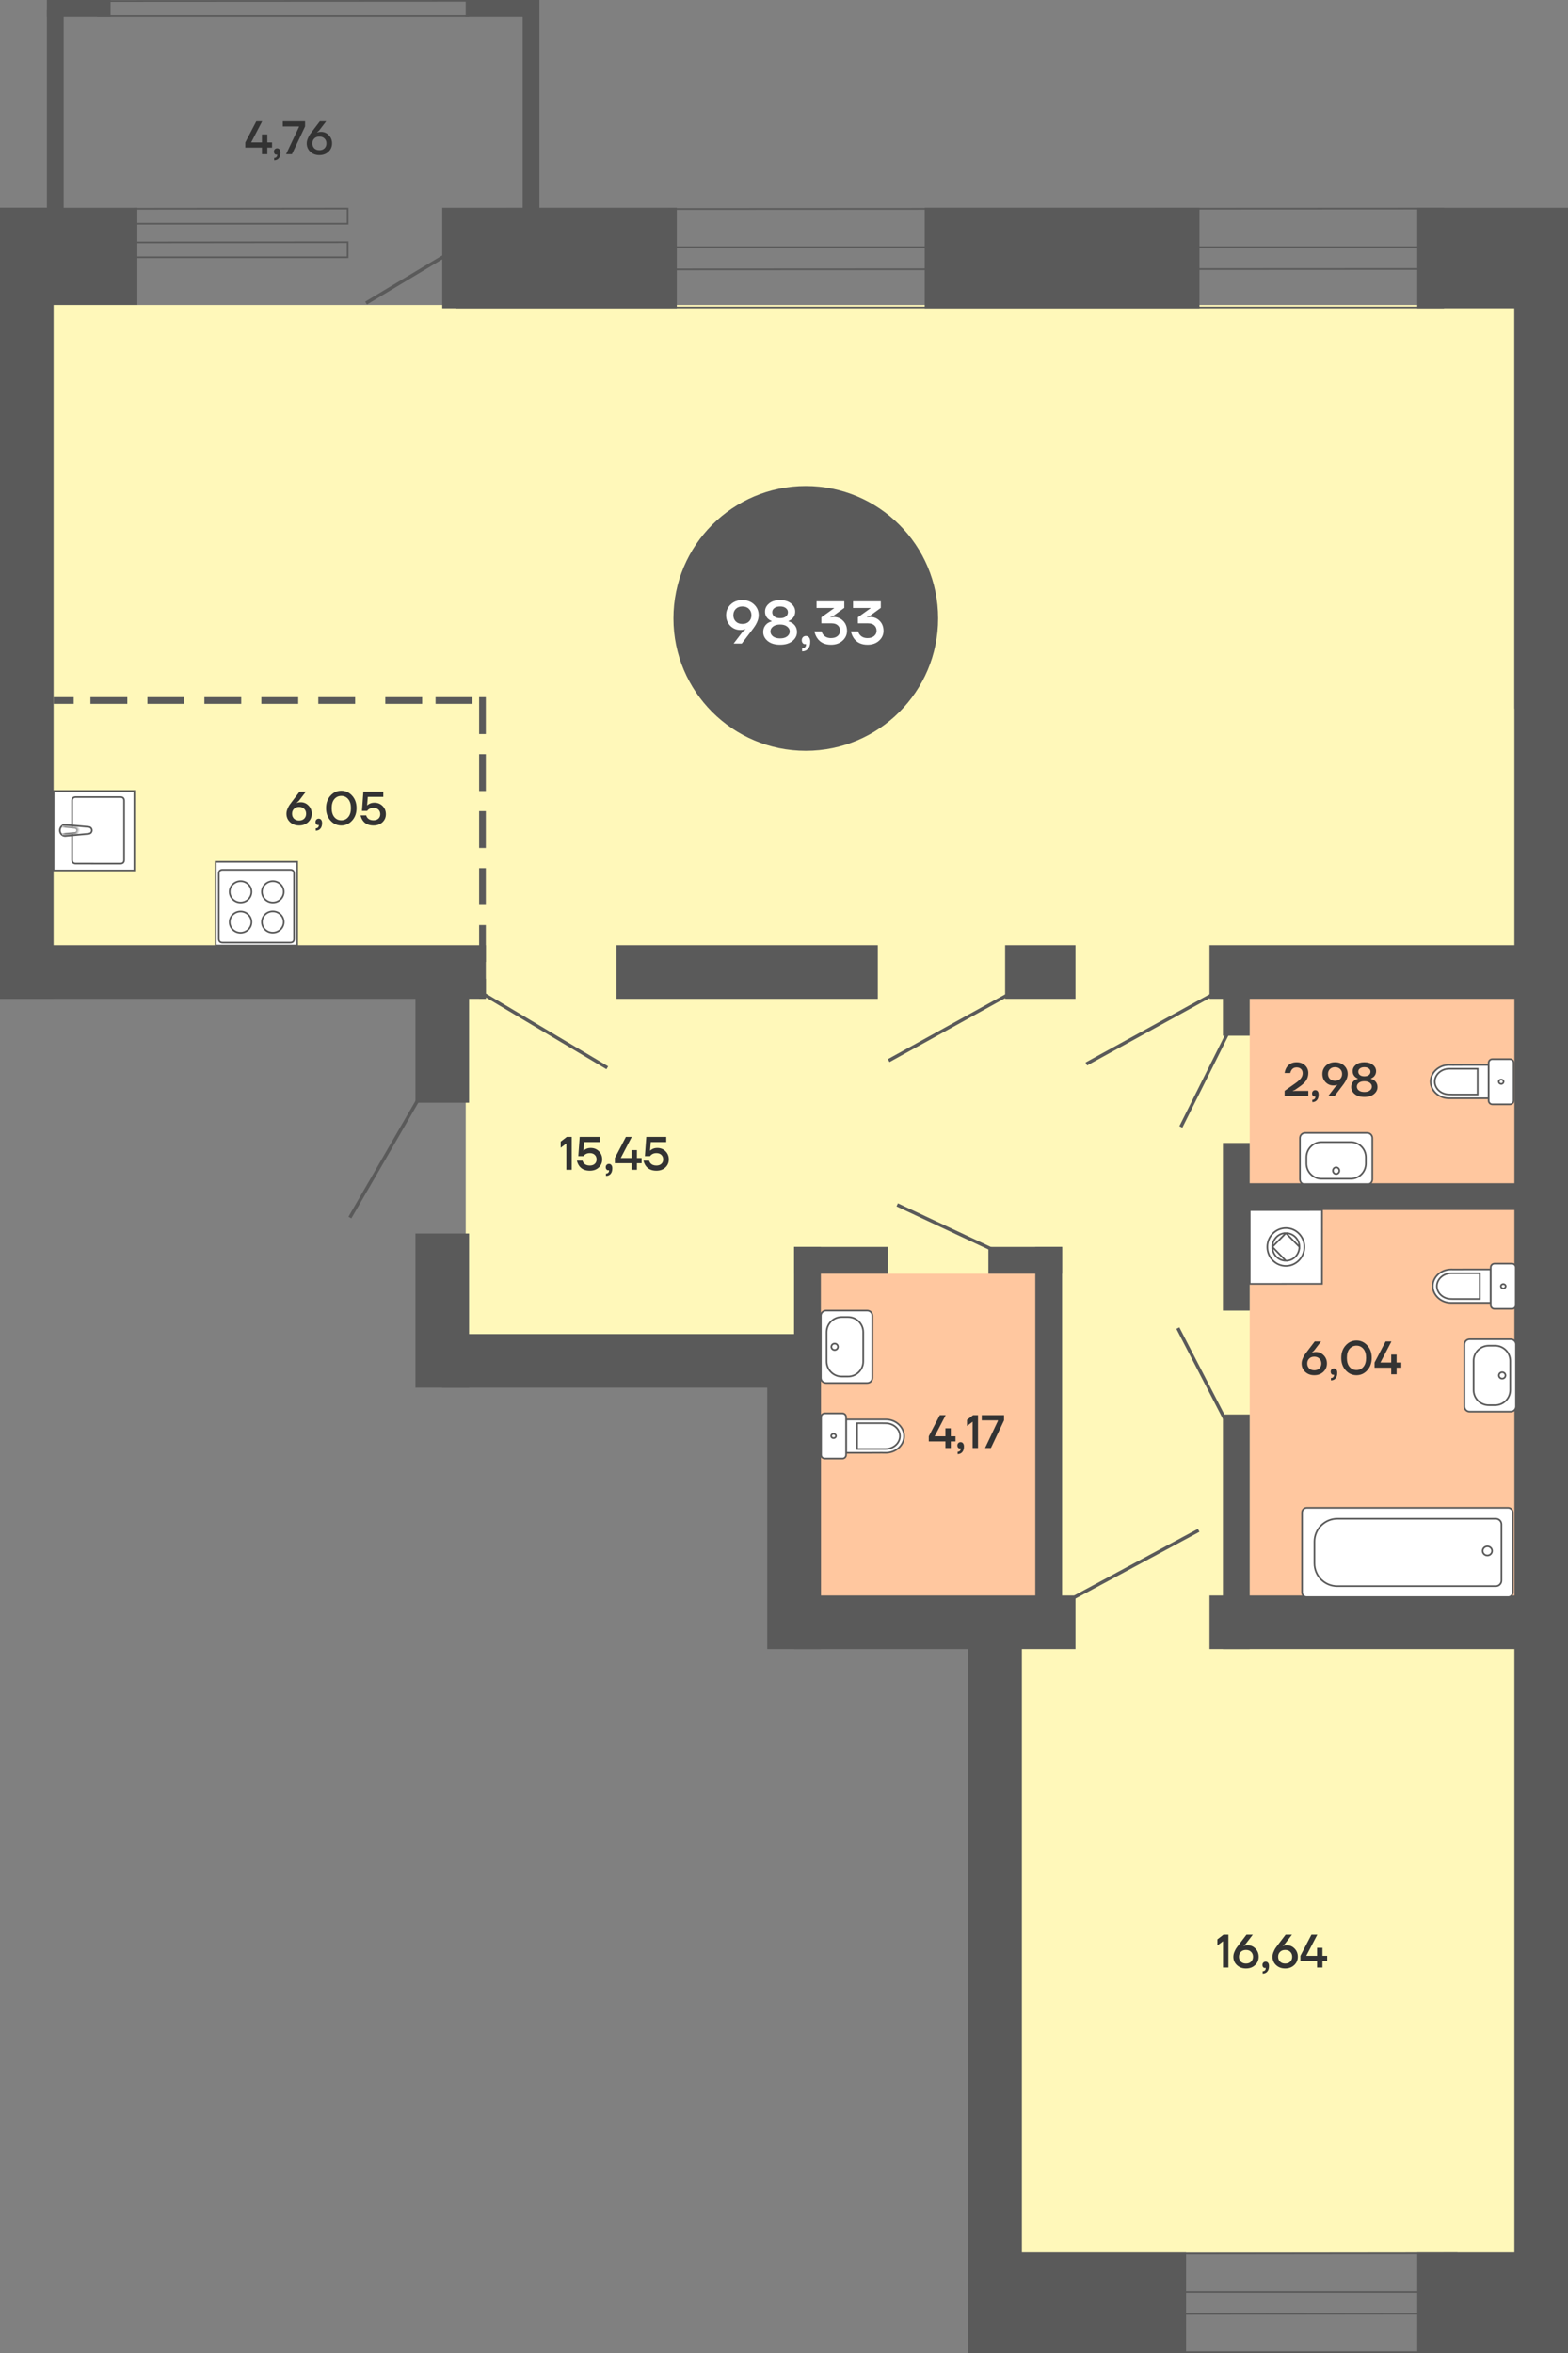 <svg width="468" height="702" viewBox="0 0 468 702" fill="none" xmlns="http://www.w3.org/2000/svg">
<rect x="0" y="0" width="468" height="702" fill="#808080" stroke="none"/>
<rect x="41" y="62" width="30" height="41" transform="rotate(90 41 62)" fill="#5A5A5A"/>
<path d="M452 91V286.674L0 286.674L8.52372e-06 91L452 91Z" fill="#FFF8BA"/>
<path d="M455 211.415V407.088H139L139 211.415L455 211.415Z" fill="#FFF8BA"/>
<path d="M458 331.829V483.351H237L237 331.829H458Z" fill="#FFF8BA"/>
<path d="M461 452.244V672H303L303 452.244L461 452.244Z" fill="#FFF8BA"/>
<circle cx="240.5" cy="184.5" r="39.5" fill="#5A5A5A"/>
<path d="M216.72 183.54C216.72 182.268 217.176 181.2 218.088 180.336C219 179.472 220.164 179.04 221.58 179.04C222.996 179.04 224.16 179.472 225.072 180.336C225.984 181.2 226.44 182.268 226.44 183.54C226.44 184.68 225.966 185.91 225.018 187.23C224.922 187.362 224.79 187.542 224.622 187.77C224.454 187.986 224.34 188.136 224.28 188.22L221.4 192H218.97L221.688 188.454L222.48 187.77V187.68C222.456 187.692 222.336 187.74 222.12 187.824C221.808 187.908 221.418 187.95 220.95 187.95C219.774 187.95 218.772 187.53 217.944 186.69C217.128 185.838 216.72 184.788 216.72 183.54ZM219.618 181.668C219.126 182.148 218.88 182.772 218.88 183.54C218.88 184.308 219.126 184.938 219.618 185.43C220.11 185.91 220.764 186.15 221.58 186.15C222.396 186.15 223.05 185.91 223.542 185.43C224.034 184.938 224.28 184.308 224.28 183.54C224.28 182.772 224.034 182.148 223.542 181.668C223.05 181.176 222.396 180.93 221.58 180.93C220.764 180.93 220.11 181.176 219.618 181.668ZM227.794 188.58C227.794 187.488 228.214 186.618 229.054 185.97C229.414 185.718 229.834 185.526 230.314 185.394V185.286C229.942 185.142 229.612 184.944 229.324 184.692C228.664 184.128 228.334 183.384 228.334 182.46C228.334 181.512 228.736 180.708 229.54 180.048C230.356 179.376 231.454 179.04 232.834 179.04C234.214 179.04 235.306 179.376 236.11 180.048C236.926 180.708 237.334 181.512 237.334 182.46C237.334 183.36 237.004 184.104 236.344 184.692C236.032 184.944 235.702 185.142 235.354 185.286V185.394C235.81 185.514 236.23 185.712 236.614 185.988C237.454 186.636 237.874 187.5 237.874 188.58C237.874 189.624 237.418 190.518 236.506 191.262C235.606 191.994 234.382 192.36 232.834 192.36C231.286 192.36 230.056 191.994 229.144 191.262C228.244 190.518 227.794 189.624 227.794 188.58ZM230.494 182.64C230.494 183.168 230.698 183.6 231.106 183.936C231.514 184.272 232.09 184.44 232.834 184.44C233.578 184.44 234.154 184.272 234.562 183.936C234.97 183.6 235.174 183.168 235.174 182.64C235.174 182.16 234.964 181.758 234.544 181.434C234.136 181.098 233.566 180.93 232.834 180.93C232.102 180.93 231.526 181.098 231.106 181.434C230.698 181.758 230.494 182.16 230.494 182.64ZM230.71 186.942C230.206 187.338 229.954 187.824 229.954 188.4C229.954 188.976 230.206 189.468 230.71 189.876C231.226 190.272 231.934 190.47 232.834 190.47C233.734 190.47 234.436 190.272 234.94 189.876C235.456 189.468 235.714 188.976 235.714 188.4C235.714 187.824 235.456 187.338 234.94 186.942C234.436 186.534 233.734 186.33 232.834 186.33C231.934 186.33 231.226 186.534 230.71 186.942ZM239.308 191.01C239.308 190.65 239.422 190.35 239.65 190.11C239.89 189.87 240.184 189.75 240.532 189.75C240.928 189.75 241.24 189.894 241.468 190.182C241.708 190.47 241.828 190.896 241.828 191.46C241.828 192.384 241.606 193.092 241.162 193.584C240.73 194.088 240.142 194.34 239.398 194.34V193.44C239.758 193.44 240.04 193.338 240.244 193.134C240.46 192.942 240.568 192.684 240.568 192.36V192.252C240.556 192.24 240.55 192.216 240.55 192.18V192.126L240.442 192.162C240.406 192.174 240.328 192.18 240.208 192.18C239.968 192.18 239.758 192.072 239.578 191.856C239.398 191.64 239.308 191.358 239.308 191.01ZM243.083 188.4H245.243C245.327 188.772 245.489 189.102 245.729 189.39C246.269 190.05 247.037 190.38 248.033 190.38C248.861 190.38 249.515 190.176 249.995 189.768C250.487 189.348 250.733 188.832 250.733 188.22C250.733 187.524 250.511 186.978 250.067 186.582C249.635 186.174 249.017 185.97 248.213 185.97H245.153V184.17L248.933 181.47V181.38H243.713V179.4H251.993V181.362L248.753 183.72L247.853 184.08V184.17L248.141 184.134C248.537 184.098 248.771 184.08 248.843 184.08C249.971 184.08 250.913 184.47 251.669 185.25C252.425 186.03 252.803 187.02 252.803 188.22C252.803 189.372 252.359 190.35 251.471 191.154C250.583 191.958 249.437 192.36 248.033 192.36C246.173 192.36 244.799 191.7 243.911 190.38C243.527 189.816 243.251 189.156 243.083 188.4ZM253.981 188.4H256.141C256.225 188.772 256.387 189.102 256.627 189.39C257.167 190.05 257.935 190.38 258.931 190.38C259.759 190.38 260.413 190.176 260.893 189.768C261.385 189.348 261.631 188.832 261.631 188.22C261.631 187.524 261.409 186.978 260.965 186.582C260.533 186.174 259.915 185.97 259.111 185.97H256.051V184.17L259.831 181.47V181.38H254.611V179.4H262.891V181.362L259.651 183.72L258.751 184.08V184.17L259.039 184.134C259.435 184.098 259.669 184.08 259.741 184.08C260.869 184.08 261.811 184.47 262.567 185.25C263.323 186.03 263.701 187.02 263.701 188.22C263.701 189.372 263.257 190.35 262.369 191.154C261.481 191.958 260.335 192.36 258.931 192.36C257.071 192.36 255.697 191.7 254.809 190.38C254.425 189.816 254.149 189.156 253.981 188.4Z" fill="white"/>
<path d="M85.49 242.78C85.49 242.332 85.588 241.865 85.784 241.38C85.989 240.885 86.185 240.498 86.372 240.218C86.568 239.929 86.834 239.569 87.17 239.14L89.41 236.2H91.3L89.186 238.958L88.57 239.49V239.56L88.85 239.462C89.13 239.387 89.433 239.35 89.76 239.35C90.675 239.35 91.449 239.681 92.084 240.344C92.728 240.997 93.05 241.809 93.05 242.78C93.05 243.769 92.695 244.6 91.986 245.272C91.277 245.944 90.371 246.28 89.27 246.28C88.169 246.28 87.263 245.944 86.554 245.272C85.845 244.6 85.49 243.769 85.49 242.78ZM87.744 241.324C87.361 241.697 87.17 242.183 87.17 242.78C87.17 243.377 87.361 243.867 87.744 244.25C88.127 244.623 88.635 244.81 89.27 244.81C89.905 244.81 90.413 244.623 90.796 244.25C91.179 243.867 91.37 243.377 91.37 242.78C91.37 242.183 91.179 241.697 90.796 241.324C90.413 240.941 89.905 240.75 89.27 240.75C88.635 240.75 88.127 240.941 87.744 241.324ZM94.173 245.23C94.173 244.95 94.262 244.717 94.439 244.53C94.626 244.343 94.855 244.25 95.125 244.25C95.433 244.25 95.676 244.362 95.853 244.586C96.04 244.81 96.133 245.141 96.133 245.58C96.133 246.299 95.961 246.849 95.615 247.232C95.279 247.624 94.822 247.82 94.243 247.82V247.12C94.523 247.12 94.743 247.041 94.901 246.882C95.069 246.733 95.153 246.532 95.153 246.28V246.196C95.144 246.187 95.139 246.168 95.139 246.14V246.098L95.055 246.126C95.027 246.135 94.967 246.14 94.873 246.14C94.687 246.14 94.523 246.056 94.383 245.888C94.243 245.72 94.173 245.501 94.173 245.23ZM98.65 244.824C97.763 243.853 97.32 242.612 97.32 241.1C97.32 239.588 97.763 238.347 98.65 237.376C99.536 236.405 100.609 235.92 101.869 235.92C103.129 235.92 104.203 236.405 105.089 237.376C105.976 238.347 106.419 239.588 106.419 241.1C106.419 242.612 105.976 243.853 105.089 244.824C104.203 245.795 103.129 246.28 101.869 246.28C100.609 246.28 99.536 245.795 98.65 244.824ZM99.797 238.412C99.266 239.047 98.999 239.943 98.999 241.1C98.999 242.257 99.266 243.153 99.797 243.788C100.339 244.423 101.029 244.74 101.869 244.74C102.709 244.74 103.395 244.423 103.927 243.788C104.469 243.153 104.739 242.257 104.739 241.1C104.739 239.943 104.469 239.047 103.927 238.412C103.395 237.777 102.709 237.46 101.869 237.46C101.029 237.46 100.339 237.777 99.797 238.412ZM107.613 243.27H109.293C109.367 243.559 109.493 243.807 109.671 244.012C110.081 244.497 110.679 244.74 111.463 244.74C112.088 244.74 112.583 244.572 112.947 244.236C113.311 243.9 113.493 243.461 113.493 242.92C113.493 242.351 113.311 241.893 112.947 241.548C112.583 241.203 112.088 241.03 111.463 241.03C110.884 241.03 110.394 241.184 109.993 241.492C109.834 241.613 109.694 241.763 109.573 241.94H108.033L108.453 236.2H114.403V237.74H109.783L109.573 240.26H109.643C109.792 240.111 109.965 239.985 110.161 239.882C110.599 239.621 111.127 239.49 111.743 239.49C112.723 239.49 113.539 239.817 114.193 240.47C114.846 241.123 115.173 241.94 115.173 242.92C115.173 243.881 114.827 244.684 114.137 245.328C113.455 245.963 112.564 246.28 111.463 246.28C110.025 246.28 108.957 245.781 108.257 244.782C107.958 244.343 107.743 243.839 107.613 243.27Z" fill="#333333"/>
<path d="M73.21 44.04V42.5L76.5 36.2H78.25L74.96 42.5H78.18V40.12H78.25H79.79V42.5H81.19V44.04H79.79V46H78.18V44.04H73.21ZM81.749 45.23C81.749 44.95 81.838 44.717 82.016 44.53C82.202 44.343 82.431 44.25 82.701 44.25C83.01 44.25 83.252 44.362 83.43 44.586C83.616 44.81 83.71 45.141 83.71 45.58C83.71 46.299 83.537 46.849 83.192 47.232C82.856 47.624 82.398 47.82 81.82 47.82V47.12C82.1 47.12 82.319 47.041 82.478 46.882C82.645 46.733 82.73 46.532 82.73 46.28V46.196C82.72 46.187 82.716 46.168 82.716 46.14V46.098L82.632 46.126C82.603 46.135 82.543 46.14 82.45 46.14C82.263 46.14 82.1 46.056 81.96 45.888C81.82 45.72 81.749 45.501 81.749 45.23ZM84.406 37.74V36.2H91.056V37.74L87.136 46H85.386L89.236 37.88V37.74H84.406ZM91.55 42.78C91.55 42.332 91.648 41.865 91.844 41.38C92.05 40.885 92.246 40.498 92.433 40.218C92.629 39.929 92.894 39.569 93.231 39.14L95.471 36.2H97.361L95.246 38.958L94.63 39.49V39.56L94.91 39.462C95.191 39.387 95.494 39.35 95.82 39.35C96.735 39.35 97.51 39.681 98.144 40.344C98.788 40.997 99.111 41.809 99.111 42.78C99.111 43.769 98.756 44.6 98.046 45.272C97.337 45.944 96.432 46.28 95.331 46.28C94.229 46.28 93.324 45.944 92.615 45.272C91.905 44.6 91.55 43.769 91.55 42.78ZM93.805 41.324C93.422 41.697 93.231 42.183 93.231 42.78C93.231 43.377 93.422 43.867 93.805 44.25C94.187 44.623 94.696 44.81 95.331 44.81C95.965 44.81 96.474 44.623 96.856 44.25C97.239 43.867 97.43 43.377 97.43 42.78C97.43 42.183 97.239 41.697 96.856 41.324C96.474 40.941 95.965 40.75 95.331 40.75C94.696 40.75 94.187 40.941 93.805 41.324Z" fill="#333333"/>
<path d="M167.35 342.42V340.6L169.17 339.2H170.64V349H169.03V341.16L167.35 342.42ZM172.181 346.27H173.861C173.936 346.559 174.062 346.807 174.239 347.012C174.65 347.497 175.247 347.74 176.031 347.74C176.656 347.74 177.151 347.572 177.515 347.236C177.879 346.9 178.061 346.461 178.061 345.92C178.061 345.351 177.879 344.893 177.515 344.548C177.151 344.203 176.656 344.03 176.031 344.03C175.452 344.03 174.962 344.184 174.561 344.492C174.402 344.613 174.262 344.763 174.141 344.94H172.601L173.021 339.2H178.971V340.74H174.351L174.141 343.26H174.211C174.36 343.111 174.533 342.985 174.729 342.882C175.168 342.621 175.695 342.49 176.311 342.49C177.291 342.49 178.108 342.817 178.761 343.47C179.414 344.123 179.741 344.94 179.741 345.92C179.741 346.881 179.396 347.684 178.705 348.328C178.024 348.963 177.132 349.28 176.031 349.28C174.594 349.28 173.525 348.781 172.825 347.782C172.526 347.343 172.312 346.839 172.181 346.27ZM180.794 348.23C180.794 347.95 180.883 347.717 181.06 347.53C181.247 347.343 181.476 347.25 181.746 347.25C182.054 347.25 182.297 347.362 182.474 347.586C182.661 347.81 182.754 348.141 182.754 348.58C182.754 349.299 182.582 349.849 182.236 350.232C181.9 350.624 181.443 350.82 180.864 350.82V350.12C181.144 350.12 181.364 350.041 181.522 349.882C181.69 349.733 181.774 349.532 181.774 349.28V349.196C181.765 349.187 181.76 349.168 181.76 349.14V349.098L181.676 349.126C181.648 349.135 181.588 349.14 181.494 349.14C181.308 349.14 181.144 349.056 181.004 348.888C180.864 348.72 180.794 348.501 180.794 348.23ZM183.521 347.04V345.5L186.811 339.2H188.561L185.271 345.5H188.491V343.12H188.561H190.101V345.5H191.501V347.04H190.101V349H188.491V347.04H183.521ZM192.06 346.27H193.74C193.815 346.559 193.941 346.807 194.118 347.012C194.529 347.497 195.126 347.74 195.91 347.74C196.535 347.74 197.03 347.572 197.394 347.236C197.758 346.9 197.94 346.461 197.94 345.92C197.94 345.351 197.758 344.893 197.394 344.548C197.03 344.203 196.535 344.03 195.91 344.03C195.331 344.03 194.841 344.184 194.44 344.492C194.281 344.613 194.141 344.763 194.02 344.94H192.48L192.9 339.2H198.85V340.74H194.23L194.02 343.26H194.09C194.239 343.111 194.412 342.985 194.608 342.882C195.047 342.621 195.574 342.49 196.19 342.49C197.17 342.49 197.987 342.817 198.64 343.47C199.293 344.123 199.62 344.94 199.62 345.92C199.62 346.881 199.275 347.684 198.584 348.328C197.903 348.963 197.011 349.28 195.91 349.28C194.473 349.28 193.404 348.781 192.704 347.782C192.405 347.343 192.191 346.839 192.06 346.27Z" fill="#333333"/>
<path d="M64.374 257.108L64.374 282.104L88.699 282.104L88.699 257.108L64.374 257.108Z" fill="white" stroke="#5A5A5A" stroke-width="0.5"/>
<path d="M65.301 280.077L65.301 260.624C65.301 259.886 65.693 259.494 66.463 259.494L86.611 259.494C87.396 259.494 87.772 259.87 87.772 260.624L87.772 280.077C87.788 280.831 87.396 281.208 86.626 281.208L66.478 281.208C65.693 281.223 65.301 280.831 65.301 280.077Z" fill="white" stroke="#5A5A5A" stroke-width="0.5"/>
<path d="M71.802 278.288C73.592 278.272 75.053 276.859 75.053 275.116C75.053 273.358 73.592 271.945 71.802 271.945C69.996 271.945 68.552 273.358 68.552 275.116C68.552 276.875 69.996 278.288 71.802 278.288Z" stroke="#5A5A5A" stroke-width="0.5"/>
<path d="M81.428 278.258C83.218 278.242 84.679 276.829 84.679 275.086C84.679 273.328 83.218 271.915 81.428 271.915C79.622 271.915 78.177 273.328 78.177 275.086C78.162 276.845 79.622 278.273 81.428 278.258Z" stroke="#5A5A5A" stroke-width="0.5"/>
<path d="M81.428 269.244C83.234 269.244 84.679 267.831 84.679 266.073C84.679 264.314 83.218 262.901 81.428 262.901C79.638 262.917 78.177 264.33 78.177 266.073C78.177 267.815 79.638 269.244 81.428 269.244Z" stroke="#5A5A5A" stroke-width="0.5"/>
<path d="M71.802 269.244C73.608 269.244 75.053 267.831 75.053 266.073C75.053 264.314 73.592 262.901 71.802 262.901C70.012 262.917 68.552 264.33 68.552 266.073C68.552 267.815 70.012 269.244 71.802 269.244Z" stroke="#5A5A5A" stroke-width="0.5"/>
<path d="M16.015 236H40.104L40.104 259.699H16L16.015 236Z" fill="white" stroke="#5A5A5A" stroke-width="0.5"/>
<path d="M22.621 237.803L35.938 237.803C36.681 237.803 37.044 238.167 37.044 238.924L37.044 256.532C37.044 257.259 36.681 257.638 35.953 257.653L22.621 257.638C21.894 257.653 21.531 257.275 21.531 256.532L21.531 238.924C21.5 238.182 21.879 237.803 22.621 237.803Z" fill="white" stroke="#5A5A5A" stroke-width="0.5"/>
<path d="M17.864 247.728C17.879 248.653 18.576 249.395 19.454 249.395L26.439 248.743L26.454 248.728C26.984 248.728 27.408 248.289 27.408 247.728C27.408 247.168 26.984 246.728 26.439 246.713L19.454 246.061C18.591 246.061 17.879 246.804 17.864 247.728Z" stroke="#5A5A5A" stroke-width="0.5"/>
<mask id="path-17-inside-1_10_3290" fill="white">
<path fill-rule="evenodd" clip-rule="evenodd" d="M18.546 249.107L22.349 248.744C22.879 248.729 23.318 248.289 23.303 247.713C23.303 247.153 22.879 246.728 22.349 246.713L18.546 246.35"/>
</mask>
<path fill-rule="evenodd" clip-rule="evenodd" d="M18.546 249.107L22.349 248.744C22.879 248.729 23.318 248.289 23.303 247.713C23.303 247.153 22.879 246.728 22.349 246.713L18.546 246.35" fill="white"/>
<path d="M22.349 248.744L22.334 248.244L22.318 248.244L22.301 248.246L22.349 248.744ZM23.303 247.713L22.803 247.713L22.803 247.726L23.303 247.713ZM22.349 246.713L22.301 247.211L22.318 247.213L22.334 247.213L22.349 246.713ZM18.594 249.605L22.396 249.241L22.301 248.246L18.498 248.61L18.594 249.605ZM22.363 249.243C23.168 249.22 23.826 248.552 23.803 247.7L22.803 247.726C22.811 248.026 22.59 248.237 22.334 248.244L22.363 249.243ZM23.803 247.713C23.803 246.884 23.166 246.236 22.363 246.213L22.334 247.213C22.592 247.22 22.803 247.421 22.803 247.713H23.803ZM22.396 246.215L18.594 245.852L18.498 246.847L22.301 247.211L22.396 246.215Z" fill="#5A5A5A" mask="url(#path-17-inside-1_10_3290)"/>
<path d="M311 380L242 380L242 485L311 485L311 380Z" fill="#FFC79F"/>
<path d="M459 298L373 298L373 477L459 477L459 298Z" fill="#FFC79F"/>
<path d="M432.476 317.72L433.657 317.736L436.723 317.72L444.314 317.72L444.314 327.677L432.476 327.677C429.459 327.677 427 325.433 427 322.682C427 319.963 429.459 317.72 432.476 317.72Z" fill="white" stroke="#5A5A5A" stroke-width="0.5"/>
<path d="M432.542 318.866L433.476 318.866L441.035 318.866L441.035 326.547L433.476 326.547L432.542 326.53C430.164 326.53 428.23 324.827 428.23 322.698C428.246 320.585 430.181 318.866 432.542 318.866Z" fill="white" stroke="#5A5A5A" stroke-width="0.5"/>
<path d="M450.676 329.478L445.412 329.478C444.806 329.478 444.314 328.987 444.314 328.381L444.314 317.097C444.314 316.491 444.806 316 445.412 316L450.676 316C451.282 316 451.774 316.491 451.774 317.097L451.774 328.365C451.774 328.987 451.282 329.478 450.676 329.478Z" fill="white" stroke="#5A5A5A" stroke-width="0.5"/>
<path d="M448.052 323.386C447.642 323.386 447.331 323.091 447.331 322.747C447.314 322.387 447.642 322.092 448.052 322.092C448.462 322.092 448.774 322.387 448.774 322.731C448.757 323.108 448.446 323.402 448.052 323.386Z" fill="white" stroke="#5A5A5A" stroke-width="0.5"/>
<path d="M388 351.848L388 339.54C388 338.685 388.684 338 389.539 338L408.058 338C408.913 338 409.596 338.685 409.596 339.54L409.596 351.848C409.596 352.704 408.913 353.389 408.058 353.389L389.539 353.389C388.698 353.389 388 352.704 388 351.848Z" fill="white" stroke="#5A5A5A" stroke-width="0.5"/>
<path d="M389.923 347.156L389.923 345.259C389.923 342.764 391.946 340.738 394.439 340.738L403.157 340.738C405.65 340.738 407.673 342.764 407.673 345.259L407.673 347.156C407.673 349.652 405.65 351.677 403.157 351.677L394.439 351.677C391.946 351.677 389.923 349.652 389.923 347.156Z" fill="white" stroke="#5A5A5A" stroke-width="0.5"/>
<path d="M397.843 349.267C397.843 348.724 398.271 348.283 398.798 348.283C399.325 348.283 399.752 348.724 399.752 349.267C399.752 349.81 399.325 350.251 398.798 350.251C398.271 350.251 397.843 349.81 397.843 349.267Z" fill="white" stroke="#5A5A5A" stroke-width="0.5"/>
<rect x="202" y="62" width="30" height="70" transform="rotate(90 202 62)" fill="#5A5A5A"/>
<line x1="134.257" y1="75.429" x2="109.257" y2="90.429" stroke="#5A5A5A"/>
<path d="M139.75 0.25L29.293 0.313L29.252 4.75L139.75 4.75L139.75 0.25Z" stroke="#5A5A5A" stroke-width="0.5" stroke-miterlimit="10"/>
<rect x="156" width="5" height="82" fill="#5A5A5A"/>
<rect x="14" y="3" width="5" height="79" fill="#5A5A5A"/>
<rect x="33" width="5" height="19" transform="rotate(90 33 0)" fill="#5A5A5A"/>
<rect x="158" width="5" height="19" transform="rotate(90 158 0)" fill="#5A5A5A"/>
<path d="M103.75 62.25L40.275 62.313L40.251 66.75L103.75 66.75L103.75 62.25Z" stroke="#5A5A5A" stroke-width="0.5" stroke-miterlimit="10"/>
<path d="M103.75 72.25L40.275 72.313L40.251 76.75L103.75 76.75L103.75 72.25Z" stroke="#5A5A5A" stroke-width="0.5" stroke-miterlimit="10"/>
<rect x="358" y="62" width="30" height="82" transform="rotate(90 358 62)" fill="#5A5A5A"/>
<rect x="468" y="62" width="30" height="45" transform="rotate(90 468 62)" fill="#5A5A5A"/>
<rect x="452" y="68" width="16" height="607" fill="#5A5A5A"/>
<rect y="62" width="16" height="236" fill="#5A5A5A"/>
<rect x="145" y="282" width="16" height="145" transform="rotate(90 145 282)" fill="#5A5A5A"/>
<rect x="16" y="210" width="2" height="6" transform="rotate(-90 16 210)" fill="#5A5A5A"/>
<rect x="27" y="210" width="2" height="11" transform="rotate(-90 27 210)" fill="#5A5A5A"/>
<rect x="44" y="210" width="2" height="11" transform="rotate(-90 44 210)" fill="#5A5A5A"/>
<rect x="61" y="210" width="2" height="11" transform="rotate(-90 61 210)" fill="#5A5A5A"/>
<rect x="78" y="210" width="2" height="11" transform="rotate(-90 78 210)" fill="#5A5A5A"/>
<rect x="95" y="210" width="2" height="11" transform="rotate(-90 95 210)" fill="#5A5A5A"/>
<rect x="115" y="210" width="2" height="11" transform="rotate(-90 115 210)" fill="#5A5A5A"/>
<rect x="130" y="210" width="2" height="11" transform="rotate(-90 130 210)" fill="#5A5A5A"/>
<rect x="145" y="298" width="2" height="6" transform="rotate(180 145 298)" fill="#5A5A5A"/>
<rect x="145" y="287" width="2" height="11" transform="rotate(180 145 287)" fill="#5A5A5A"/>
<rect x="145" y="270" width="2" height="11" transform="rotate(180 145 270)" fill="#5A5A5A"/>
<rect x="145" y="253" width="2" height="11" transform="rotate(180 145 253)" fill="#5A5A5A"/>
<rect x="145" y="236" width="2" height="11" transform="rotate(180 145 236)" fill="#5A5A5A"/>
<rect x="145" y="219" width="2" height="11" transform="rotate(180 145 219)" fill="#5A5A5A"/>
<rect x="140" y="329" width="16" height="46" transform="rotate(-180 140 329)" fill="#5A5A5A"/>
<rect x="140" y="414" width="16" height="46" transform="rotate(-180 140 414)" fill="#5A5A5A"/>
<rect x="132" y="414" width="16" height="113" transform="rotate(-90 132 414)" fill="#5A5A5A"/>
<rect x="229" y="406" width="16" height="86" fill="#5A5A5A"/>
<rect x="289" y="477" width="16" height="212" fill="#5A5A5A"/>
<rect x="321" y="476" width="16" height="84" transform="rotate(90 321 476)" fill="#5A5A5A"/>
<rect x="455" y="476" width="16" height="94" transform="rotate(90 455 476)" fill="#5A5A5A"/>
<rect x="459" y="282" width="16" height="98" transform="rotate(90 459 282)" fill="#5A5A5A"/>
<rect x="321" y="282" width="16" height="21" transform="rotate(90 321 282)" fill="#5A5A5A"/>
<rect x="262" y="282" width="16" height="78" transform="rotate(90 262 282)" fill="#5A5A5A"/>
<rect x="468" y="672" width="30" height="45" transform="rotate(90 468 672)" fill="#5A5A5A"/>
<rect x="354" y="672" width="30" height="65" transform="rotate(90 354 672)" fill="#5A5A5A"/>
<path d="M430.75 62.25L136.369 62.402L136.253 73.75L430.75 73.75L430.75 62.25Z" stroke="#5A5A5A" stroke-width="0.5" stroke-miterlimit="10"/>
<path d="M434.75 672.25L297.305 672.402L297.251 683.75L434.75 683.75L434.75 672.25Z" stroke="#5A5A5A" stroke-width="0.5" stroke-miterlimit="10"/>
<path d="M430.75 80.25L136.369 80.402L136.253 91.75L430.75 91.75L430.75 80.25Z" stroke="#5A5A5A" stroke-width="0.5" stroke-miterlimit="10"/>
<path d="M434.75 690.25L297.305 690.402L297.251 701.75L434.75 701.75L434.75 690.25Z" stroke="#5A5A5A" stroke-width="0.5" stroke-miterlimit="10"/>
<rect x="309" y="372" width="8" height="110" fill="#5A5A5A"/>
<rect x="365" y="422" width="8" height="70" fill="#5A5A5A"/>
<rect x="365" y="341" width="8" height="50" fill="#5A5A5A"/>
<rect x="365" y="283" width="8" height="26" fill="#5A5A5A"/>
<rect x="455" y="353" width="8" height="86" transform="rotate(90 455 353)" fill="#5A5A5A"/>
<path d="M433.105 378.72L434.286 378.736L437.352 378.72L444.943 378.72L444.943 388.677L433.105 388.677C430.089 388.677 427.629 386.433 427.629 383.682C427.629 380.963 430.089 378.72 433.105 378.72Z" fill="white" stroke="#5A5A5A" stroke-width="0.5"/>
<path d="M433.171 379.866L434.106 379.866L441.664 379.866L441.664 387.547L434.106 387.547L433.171 387.53C430.794 387.53 428.859 385.827 428.859 383.698C428.875 381.585 430.81 379.866 433.171 379.866Z" fill="white" stroke="#5A5A5A" stroke-width="0.5"/>
<path d="M451.305 390.478L446.042 390.478C445.435 390.478 444.943 389.987 444.943 389.381L444.943 378.097C444.943 377.491 445.435 377 446.042 377L451.305 377C451.911 377 452.403 377.491 452.403 378.097L452.403 389.365C452.403 389.987 451.911 390.478 451.305 390.478Z" fill="white" stroke="#5A5A5A" stroke-width="0.5"/>
<path d="M448.681 384.386C448.272 384.386 447.96 384.091 447.96 383.747C447.944 383.387 448.272 383.092 448.681 383.092C449.091 383.092 449.403 383.387 449.403 383.731C449.386 384.108 449.075 384.403 448.681 384.386Z" fill="white" stroke="#5A5A5A" stroke-width="0.5"/>
<path d="M264.369 433.425L263.189 433.409L260.123 433.425L252.532 433.425L252.532 423.468L264.369 423.468C267.386 423.468 269.845 425.712 269.845 428.463C269.845 431.182 267.386 433.425 264.369 433.425Z" fill="white" stroke="#5A5A5A" stroke-width="0.5"/>
<path d="M264.304 432.279L263.369 432.279L255.811 432.279L255.811 424.598L263.369 424.598L264.304 424.615C266.681 424.615 268.616 426.318 268.616 428.447C268.599 430.56 266.665 432.279 264.304 432.279Z" fill="white" stroke="#5A5A5A" stroke-width="0.5"/>
<path d="M246.17 421.667L251.433 421.667C252.04 421.667 252.531 422.158 252.531 422.764L252.531 434.048C252.531 434.654 252.04 435.145 251.433 435.145L246.17 435.145C245.563 435.145 245.071 434.654 245.071 434.048L245.071 422.78C245.071 422.158 245.563 421.667 246.17 421.667Z" fill="white" stroke="#5A5A5A" stroke-width="0.5"/>
<path d="M248.793 427.759C249.203 427.759 249.515 428.054 249.515 428.398C249.531 428.758 249.203 429.053 248.793 429.053C248.383 429.053 248.072 428.758 248.072 428.414C248.088 428.037 248.4 427.743 248.793 427.759Z" fill="white" stroke="#5A5A5A" stroke-width="0.5"/>
<path d="M450.934 421.145L438.626 421.145C437.771 421.145 437.086 420.461 437.086 419.607L437.086 401.087C437.086 400.232 437.771 399.549 438.626 399.549L450.934 399.549C451.79 399.549 452.475 400.232 452.475 401.087L452.475 419.607C452.475 420.447 451.79 421.145 450.934 421.145Z" fill="white" stroke="#5A5A5A" stroke-width="0.5"/>
<path d="M446.242 419.222L444.346 419.222C441.85 419.222 439.825 417.199 439.825 414.706L439.825 405.988C439.825 403.495 441.85 401.472 444.346 401.472L446.242 401.472C448.738 401.472 450.763 403.495 450.763 405.988L450.763 414.706C450.763 417.199 448.738 419.222 446.242 419.222Z" fill="white" stroke="#5A5A5A" stroke-width="0.5"/>
<path d="M448.353 411.302C447.81 411.302 447.369 410.874 447.369 410.347C447.369 409.82 447.81 409.393 448.353 409.393C448.897 409.393 449.337 409.82 449.337 410.347C449.337 410.874 448.897 411.302 448.353 411.302Z" fill="white" stroke="#5A5A5A" stroke-width="0.5"/>
<path d="M246.54 391L258.848 391C259.704 391 260.389 391.684 260.389 392.539L260.389 411.058C260.389 411.913 259.704 412.596 258.848 412.596L246.54 412.596C245.685 412.596 245 411.913 245 411.058L245 392.539C245 391.698 245.685 391 246.54 391Z" fill="white" stroke="#5A5A5A" stroke-width="0.5"/>
<path d="M251.232 392.923L253.129 392.923C255.625 392.923 257.65 394.946 257.65 397.439L257.65 406.157C257.65 408.65 255.625 410.673 253.129 410.673L251.232 410.673C248.736 410.673 246.711 408.65 246.711 406.157L246.711 397.439C246.711 394.946 248.736 392.923 251.232 392.923Z" fill="white" stroke="#5A5A5A" stroke-width="0.5"/>
<path d="M249.122 400.843C249.665 400.843 250.106 401.271 250.106 401.798C250.106 402.325 249.665 402.752 249.122 402.752C248.578 402.752 248.138 402.325 248.138 401.798C248.138 401.271 248.578 400.843 249.122 400.843Z" fill="white" stroke="#5A5A5A" stroke-width="0.5"/>
<path d="M450.136 449.843L390.015 449.843C389.245 449.843 388.629 450.459 388.629 451.228L388.629 475.095C388.629 475.864 389.245 476.479 390.015 476.479L450.136 476.479C450.906 476.479 451.521 475.864 451.521 475.095L451.521 451.228C451.521 450.459 450.892 449.843 450.136 449.843Z" fill="white" stroke="#5A5A5A" stroke-width="0.5"/>
<path d="M392.325 459.925L392.325 466.412C392.325 470.173 395.376 473.208 399.128 473.208L446.469 473.208C447.392 473.208 448.134 472.466 448.134 471.544L448.134 454.765C448.134 453.843 447.392 453.102 446.469 453.102L399.142 453.102C395.376 453.116 392.325 456.164 392.325 459.925Z" fill="white" stroke="#5A5A5A" stroke-width="0.5"/>
<path d="M442.521 462.693C442.521 461.944 443.154 461.336 443.935 461.336C444.716 461.336 445.349 461.944 445.349 462.693C445.349 463.442 444.716 464.049 443.935 464.049C443.154 464.049 442.521 463.442 442.521 462.693Z" fill="white" stroke="#5A5A5A" stroke-width="0.5"/>
<path d="M373 383.024L373 361.014L394.587 361L394.573 383.01L373 383.024Z" fill="white" stroke="#5A5A5A" stroke-width="0.5"/>
<path d="M389.33 372.005C389.33 368.891 386.856 366.377 383.794 366.377C380.732 366.377 378.257 368.891 378.257 372.019C378.257 375.133 380.732 377.675 383.794 377.675C386.856 377.661 389.33 375.119 389.33 372.005Z" stroke="#5A5A5A" stroke-width="0.5"/>
<path d="M383.794 376.125C384.912 376.139 385.919 375.678 386.646 374.924C387.373 374.17 387.82 373.136 387.834 372.019M383.808 367.885C384.912 367.885 385.919 368.346 386.66 369.086C387.387 369.84 387.848 370.86 387.848 372.005L383.808 367.885ZM383.794 376.125C382.689 376.125 381.683 375.664 380.942 374.924C380.214 374.17 379.767 373.136 379.767 372.005L383.794 376.125ZM383.808 367.885C382.675 367.885 381.669 368.346 380.955 369.086L380.942 369.1C380.228 369.84 379.767 370.86 379.767 371.991L383.808 367.885Z" stroke="#5A5A5A" stroke-width="0.5"/>
<rect x="237" y="372" width="8" height="110" fill="#5A5A5A"/>
<rect x="265" y="372" width="8" height="28" transform="rotate(90 265 372)" fill="#5A5A5A"/>
<rect x="317" y="372" width="8" height="22" transform="rotate(90 317 372)" fill="#5A5A5A"/>
<line x1="318.763" y1="477.56" x2="357.763" y2="456.56" stroke="#5A5A5A"/>
<line x1="366.556" y1="425.23" x2="351.556" y2="396.23" stroke="#5A5A5A"/>
<line x1="299.788" y1="374.453" x2="267.788" y2="359.453" stroke="#5A5A5A"/>
<line x1="139.256" y1="293.57" x2="181.256" y2="318.57" stroke="#5A5A5A"/>
<line x1="126.433" y1="325.251" x2="104.433" y2="363.251" stroke="#5A5A5A"/>
<line x1="367.447" y1="306.224" x2="352.447" y2="336.224" stroke="#5A5A5A"/>
<line x1="364.241" y1="295.438" x2="324.241" y2="317.438" stroke="#5A5A5A"/>
<line x1="303.242" y1="295.438" x2="265.242" y2="316.438" stroke="#5A5A5A"/>
<path d="M277.21 430.04V428.5L280.5 422.2H282.25L278.96 428.5H282.18V426.12H282.25H283.79V428.5H285.19V430.04H283.79V432H282.18V430.04H277.21ZM285.749 431.23C285.749 430.95 285.838 430.717 286.015 430.53C286.202 430.343 286.431 430.25 286.701 430.25C287.009 430.25 287.252 430.362 287.429 430.586C287.616 430.81 287.709 431.141 287.709 431.58C287.709 432.299 287.537 432.849 287.191 433.232C286.855 433.624 286.398 433.82 285.819 433.82V433.12C286.099 433.12 286.319 433.041 286.477 432.882C286.645 432.733 286.729 432.532 286.729 432.28V432.196C286.72 432.187 286.715 432.168 286.715 432.14V432.098L286.631 432.126C286.603 432.135 286.543 432.14 286.449 432.14C286.263 432.14 286.099 432.056 285.959 431.888C285.819 431.72 285.749 431.501 285.749 431.23ZM288.616 425.42V423.6L290.436 422.2H291.906V432H290.296V424.16L288.616 425.42ZM293.027 423.74V422.2H299.677V423.74L295.757 432H294.007L297.857 423.88V423.74H293.027Z" fill="#333333"/>
<path d="M388.49 406.78C388.49 406.332 388.588 405.865 388.784 405.38C388.989 404.885 389.185 404.498 389.372 404.218C389.568 403.929 389.834 403.569 390.17 403.14L392.41 400.2H394.3L392.186 402.958L391.57 403.49V403.56L391.85 403.462C392.13 403.387 392.433 403.35 392.76 403.35C393.675 403.35 394.449 403.681 395.084 404.344C395.728 404.997 396.05 405.809 396.05 406.78C396.05 407.769 395.695 408.6 394.986 409.272C394.277 409.944 393.371 410.28 392.27 410.28C391.169 410.28 390.263 409.944 389.554 409.272C388.845 408.6 388.49 407.769 388.49 406.78ZM390.744 405.324C390.361 405.697 390.17 406.183 390.17 406.78C390.17 407.377 390.361 407.867 390.744 408.25C391.127 408.623 391.635 408.81 392.27 408.81C392.905 408.81 393.413 408.623 393.796 408.25C394.179 407.867 394.37 407.377 394.37 406.78C394.37 406.183 394.179 405.697 393.796 405.324C393.413 404.941 392.905 404.75 392.27 404.75C391.635 404.75 391.127 404.941 390.744 405.324ZM397.173 409.23C397.173 408.95 397.262 408.717 397.439 408.53C397.626 408.343 397.855 408.25 398.125 408.25C398.433 408.25 398.676 408.362 398.853 408.586C399.04 408.81 399.133 409.141 399.133 409.58C399.133 410.299 398.961 410.849 398.615 411.232C398.279 411.624 397.822 411.82 397.243 411.82V411.12C397.523 411.12 397.743 411.041 397.901 410.882C398.069 410.733 398.153 410.532 398.153 410.28V410.196C398.144 410.187 398.139 410.168 398.139 410.14V410.098L398.055 410.126C398.027 410.135 397.967 410.14 397.873 410.14C397.687 410.14 397.523 410.056 397.383 409.888C397.243 409.72 397.173 409.501 397.173 409.23ZM401.649 408.824C400.763 407.853 400.319 406.612 400.319 405.1C400.319 403.588 400.763 402.347 401.649 401.376C402.536 400.405 403.609 399.92 404.869 399.92C406.129 399.92 407.203 400.405 408.089 401.376C408.976 402.347 409.419 403.588 409.419 405.1C409.419 406.612 408.976 407.853 408.089 408.824C407.203 409.795 406.129 410.28 404.869 410.28C403.609 410.28 402.536 409.795 401.649 408.824ZM402.797 402.412C402.265 403.047 401.999 403.943 401.999 405.1C401.999 406.257 402.265 407.153 402.797 407.788C403.339 408.423 404.029 408.74 404.869 408.74C405.709 408.74 406.395 408.423 406.927 407.788C407.469 407.153 407.739 406.257 407.739 405.1C407.739 403.943 407.469 403.047 406.927 402.412C406.395 401.777 405.709 401.46 404.869 401.46C404.029 401.46 403.339 401.777 402.797 402.412ZM410.263 408.04V406.5L413.553 400.2H415.303L412.013 406.5H415.233V404.12H415.303H416.843V406.5H418.243V408.04H416.843V410H415.233V408.04H410.263Z" fill="#333333"/>
<path d="M363.35 580.42V578.6L365.17 577.2H366.64V587H365.03V579.16L363.35 580.42ZM368.111 583.78C368.111 583.332 368.209 582.865 368.405 582.38C368.61 581.885 368.806 581.498 368.993 581.218C369.189 580.929 369.455 580.569 369.791 580.14L372.031 577.2H373.921L371.807 579.958L371.191 580.49V580.56L371.471 580.462C371.751 580.387 372.054 580.35 372.381 580.35C373.296 580.35 374.07 580.681 374.705 581.344C375.349 581.997 375.671 582.809 375.671 583.78C375.671 584.769 375.316 585.6 374.607 586.272C373.898 586.944 372.992 587.28 371.891 587.28C370.79 587.28 369.884 586.944 369.175 586.272C368.466 585.6 368.111 584.769 368.111 583.78ZM370.365 582.324C369.982 582.697 369.791 583.183 369.791 583.78C369.791 584.377 369.982 584.867 370.365 585.25C370.748 585.623 371.256 585.81 371.891 585.81C372.526 585.81 373.034 585.623 373.417 585.25C373.8 584.867 373.991 584.377 373.991 583.78C373.991 583.183 373.8 582.697 373.417 582.324C373.034 581.941 372.526 581.75 371.891 581.75C371.256 581.75 370.748 581.941 370.365 582.324ZM376.794 586.23C376.794 585.95 376.883 585.717 377.06 585.53C377.247 585.343 377.476 585.25 377.746 585.25C378.054 585.25 378.297 585.362 378.474 585.586C378.661 585.81 378.754 586.141 378.754 586.58C378.754 587.299 378.582 587.849 378.236 588.232C377.9 588.624 377.443 588.82 376.864 588.82V588.12C377.144 588.12 377.364 588.041 377.522 587.882C377.69 587.733 377.774 587.532 377.774 587.28V587.196C377.765 587.187 377.76 587.168 377.76 587.14V587.098L377.676 587.126C377.648 587.135 377.588 587.14 377.494 587.14C377.308 587.14 377.144 587.056 377.004 586.888C376.864 586.72 376.794 586.501 376.794 586.23ZM379.801 583.78C379.801 583.332 379.899 582.865 380.095 582.38C380.3 581.885 380.496 581.498 380.683 581.218C380.879 580.929 381.145 580.569 381.481 580.14L383.721 577.2H385.611L383.497 579.958L382.881 580.49V580.56L383.161 580.462C383.441 580.387 383.744 580.35 384.071 580.35C384.985 580.35 385.76 580.681 386.395 581.344C387.039 581.997 387.361 582.809 387.361 583.78C387.361 584.769 387.006 585.6 386.297 586.272C385.587 586.944 384.682 587.28 383.581 587.28C382.479 587.28 381.574 586.944 380.865 586.272C380.155 585.6 379.801 584.769 379.801 583.78ZM382.055 582.324C381.672 582.697 381.481 583.183 381.481 583.78C381.481 584.377 381.672 584.867 382.055 585.25C382.437 585.623 382.946 585.81 383.581 585.81C384.215 585.81 384.724 585.623 385.107 585.25C385.489 584.867 385.681 584.377 385.681 583.78C385.681 583.183 385.489 582.697 385.107 582.324C384.724 581.941 384.215 581.75 383.581 581.75C382.946 581.75 382.437 581.941 382.055 582.324ZM388.134 585.04V583.5L391.424 577.2H393.174L389.884 583.5H393.104V581.12H393.174H394.714V583.5H396.114V585.04H394.714V587H393.104V585.04H388.134Z" fill="#333333"/>
<path d="M383.42 327V325.46L386.766 323.094C387.494 322.571 388.017 322.086 388.334 321.638C388.651 321.19 388.81 320.714 388.81 320.21C388.81 319.678 388.647 319.253 388.32 318.936C387.993 318.619 387.55 318.46 386.99 318.46C386.299 318.46 385.781 318.74 385.436 319.3C385.287 319.543 385.175 319.823 385.1 320.14H383.42C383.504 319.543 383.686 319.006 383.966 318.53C384.629 317.457 385.637 316.92 386.99 316.92C388.026 316.92 388.866 317.228 389.51 317.844C390.163 318.451 390.49 319.216 390.49 320.14C390.49 320.943 390.285 321.666 389.874 322.31C389.463 322.945 388.805 323.575 387.9 324.2L386.5 325.18L385.87 325.46V325.53L386.71 325.46H390.49V327H383.42ZM391.613 326.23C391.613 325.95 391.701 325.717 391.879 325.53C392.065 325.343 392.294 325.25 392.565 325.25C392.873 325.25 393.115 325.362 393.293 325.586C393.479 325.81 393.573 326.141 393.573 326.58C393.573 327.299 393.4 327.849 393.055 328.232C392.719 328.624 392.261 328.82 391.683 328.82V328.12C391.963 328.12 392.182 328.041 392.341 327.882C392.509 327.733 392.593 327.532 392.593 327.28V327.196C392.583 327.187 392.579 327.168 392.579 327.14V327.098L392.495 327.126C392.467 327.135 392.406 327.14 392.313 327.14C392.126 327.14 391.963 327.056 391.823 326.888C391.683 326.72 391.613 326.501 391.613 326.23ZM394.689 320.42C394.689 319.431 395.044 318.6 395.753 317.928C396.462 317.256 397.368 316.92 398.469 316.92C399.57 316.92 400.476 317.256 401.185 317.928C401.894 318.6 402.249 319.431 402.249 320.42C402.249 321.307 401.88 322.263 401.143 323.29C401.068 323.393 400.966 323.533 400.835 323.71C400.704 323.878 400.616 323.995 400.569 324.06L398.329 327H396.439L398.553 324.242L399.169 323.71V323.64C399.15 323.649 399.057 323.687 398.889 323.752C398.646 323.817 398.343 323.85 397.979 323.85C397.064 323.85 396.285 323.523 395.641 322.87C395.006 322.207 394.689 321.391 394.689 320.42ZM396.943 318.964C396.56 319.337 396.369 319.823 396.369 320.42C396.369 321.017 396.56 321.507 396.943 321.89C397.326 322.263 397.834 322.45 398.469 322.45C399.104 322.45 399.612 322.263 399.995 321.89C400.378 321.507 400.569 321.017 400.569 320.42C400.569 319.823 400.378 319.337 399.995 318.964C399.612 318.581 399.104 318.39 398.469 318.39C397.834 318.39 397.326 318.581 396.943 318.964ZM403.302 324.34C403.302 323.491 403.629 322.814 404.282 322.31C404.562 322.114 404.889 321.965 405.262 321.862V321.778C404.973 321.666 404.716 321.512 404.492 321.316C403.979 320.877 403.722 320.299 403.722 319.58C403.722 318.843 404.035 318.217 404.66 317.704C405.295 317.181 406.149 316.92 407.222 316.92C408.296 316.92 409.145 317.181 409.77 317.704C410.405 318.217 410.722 318.843 410.722 319.58C410.722 320.28 410.466 320.859 409.952 321.316C409.71 321.512 409.453 321.666 409.182 321.778V321.862C409.537 321.955 409.864 322.109 410.162 322.324C410.816 322.828 411.142 323.5 411.142 324.34C411.142 325.152 410.788 325.847 410.078 326.426C409.378 326.995 408.426 327.28 407.222 327.28C406.018 327.28 405.062 326.995 404.352 326.426C403.652 325.847 403.302 325.152 403.302 324.34ZM405.402 319.72C405.402 320.131 405.561 320.467 405.878 320.728C406.196 320.989 406.644 321.12 407.222 321.12C407.801 321.12 408.249 320.989 408.566 320.728C408.884 320.467 409.042 320.131 409.042 319.72C409.042 319.347 408.879 319.034 408.552 318.782C408.235 318.521 407.792 318.39 407.222 318.39C406.653 318.39 406.205 318.521 405.878 318.782C405.561 319.034 405.402 319.347 405.402 319.72ZM405.57 323.066C405.178 323.374 404.982 323.752 404.982 324.2C404.982 324.648 405.178 325.031 405.57 325.348C405.972 325.656 406.522 325.81 407.222 325.81C407.922 325.81 408.468 325.656 408.86 325.348C409.262 325.031 409.462 324.648 409.462 324.2C409.462 323.752 409.262 323.374 408.86 323.066C408.468 322.749 407.922 322.59 407.222 322.59C406.522 322.59 405.972 322.749 405.57 323.066Z" fill="#333333"/>
</svg>
